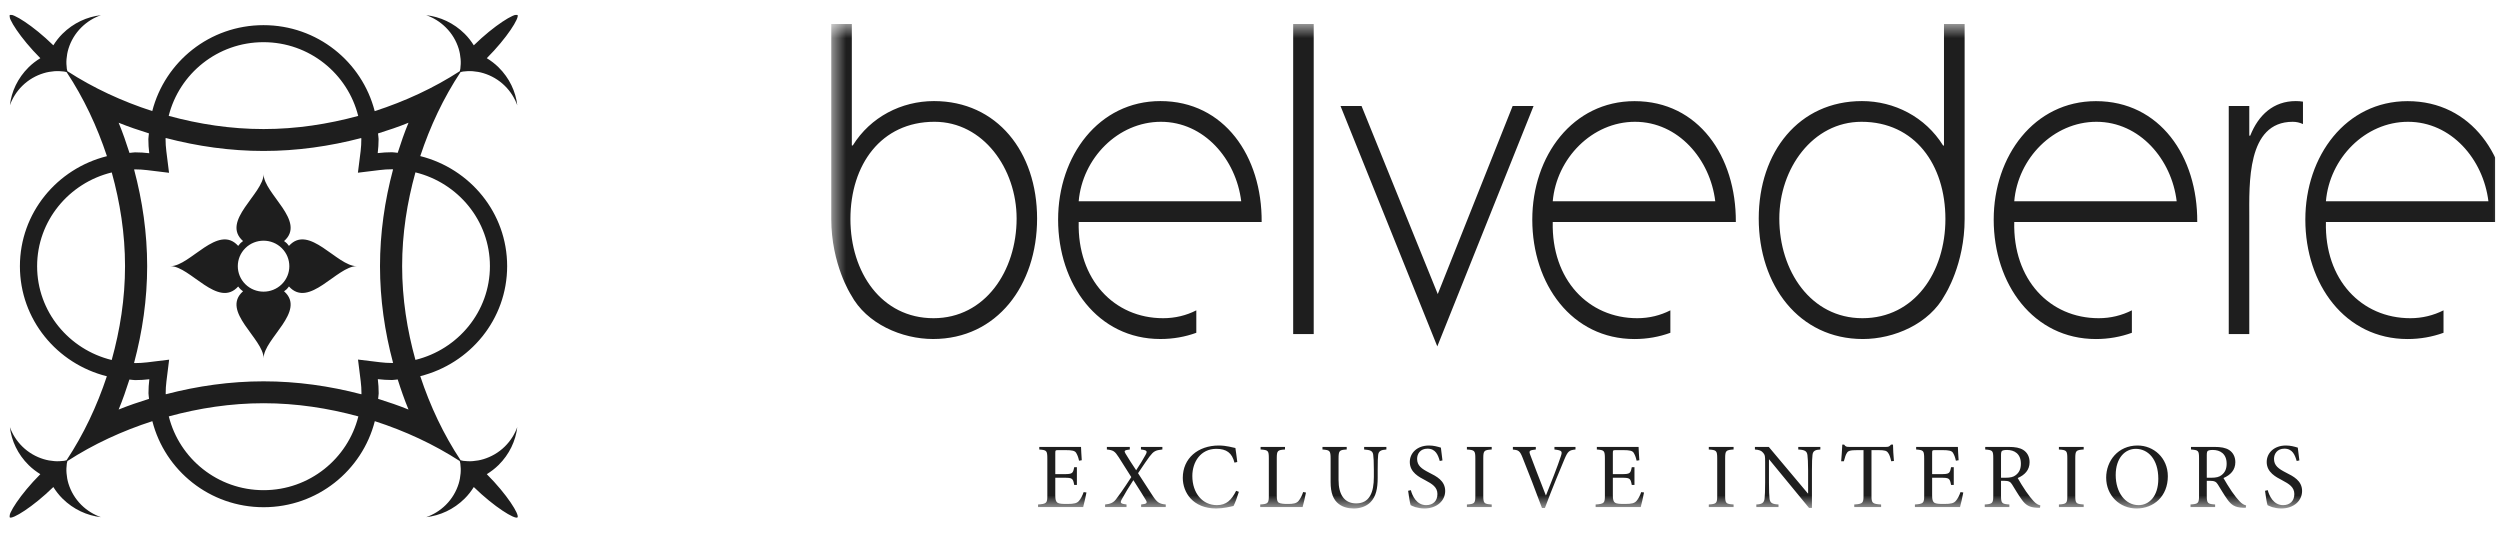 <svg width="164" height="35" viewBox="0 0 164 35" fill="none" xmlns="http://www.w3.org/2000/svg">
<g clip-path="url(#clip0_2007_154)">
<mask id="mask0_2007_154" style="mask-type:luminance" maskUnits="userSpaceOnUse" x="54" y="1" width="111" height="33">
<path d="M54.531 33.357H164.582V1.574H54.531V33.357Z" fill="white"/>
</mask>
<g mask="url(#mask0_2007_154)">
<path d="M164.583 14.562C164.613 10.259 162.126 6.635 157.938 6.635C153.897 6.635 151.23 10.221 151.23 14.404C151.23 18.647 153.835 22.241 157.938 22.241C158.772 22.241 159.565 22.096 160.295 21.831V20.358C159.632 20.691 158.903 20.874 158.116 20.874C154.911 20.874 152.486 18.35 152.58 14.562H164.583ZM163.24 13.204H152.58C152.819 10.384 155.152 7.99 157.967 7.99C160.81 7.99 162.904 10.451 163.24 13.204ZM150.4 7.99C150.654 7.99 150.859 8.043 151.075 8.138V6.668C150.927 6.643 150.769 6.631 150.605 6.631C149.145 6.631 148.154 7.537 147.616 8.899H147.553V6.955H146.206V21.913H147.553V14.272C147.553 12.071 147.376 7.99 150.4 7.99ZM146.234 29.522C146.001 29.372 145.699 29.317 145.252 29.317H143.729V29.487C144.207 29.528 144.257 29.547 144.257 30.063V32.507C144.257 33.023 144.201 33.06 143.698 33.096V33.265H145.312V33.096C144.82 33.06 144.765 33.023 144.765 32.507V31.539H144.962C145.282 31.539 145.386 31.613 145.491 31.782C145.675 32.08 145.896 32.458 146.111 32.756C146.387 33.151 146.645 33.284 147.105 33.308C147.179 33.314 147.247 33.314 147.321 33.314L147.345 33.157C147.209 33.121 147.068 33.054 146.902 32.871C146.755 32.713 146.626 32.555 146.405 32.239C146.222 31.965 145.964 31.558 145.859 31.359C146.313 31.164 146.638 30.841 146.638 30.319C146.638 29.955 146.479 29.681 146.234 29.522ZM146.068 30.416C146.068 30.745 145.97 30.988 145.73 31.17C145.576 31.292 145.374 31.34 145.06 31.34H144.765V29.845C144.765 29.681 144.79 29.608 144.833 29.578C144.882 29.541 144.987 29.517 145.165 29.517C145.631 29.517 146.068 29.76 146.068 30.416ZM132.135 14.562H144.139C144.17 10.259 141.682 6.635 137.494 6.635C133.453 6.635 130.787 10.221 130.787 14.404C130.787 18.647 133.392 22.241 137.494 22.241C138.329 22.241 139.122 22.096 139.851 21.831V20.358C139.189 20.691 138.461 20.874 137.673 20.874C134.468 20.874 132.042 18.35 132.135 14.562ZM132.135 13.204C132.37 10.384 134.71 7.99 137.526 7.99C140.363 7.99 142.462 10.451 142.79 13.204H132.135ZM130.758 30.063V32.507C130.758 33.023 130.703 33.06 130.2 33.096V33.265H131.814V33.096C131.324 33.06 131.267 33.023 131.267 32.507V31.539H131.464C131.784 31.539 131.888 31.613 131.993 31.782C132.177 32.08 132.398 32.458 132.614 32.756C132.889 33.151 133.146 33.284 133.608 33.308C133.681 33.314 133.749 33.314 133.822 33.314L133.847 33.157C133.711 33.121 133.57 33.054 133.403 32.871C133.258 32.713 133.128 32.555 132.907 32.239C132.723 31.965 132.465 31.558 132.361 31.359C132.815 31.164 133.141 30.841 133.141 30.319C133.141 29.955 132.982 29.681 132.735 29.522C132.502 29.372 132.202 29.317 131.753 29.317H130.23V29.487C130.709 29.528 130.758 29.547 130.758 30.063ZM131.267 29.845C131.267 29.681 131.293 29.608 131.335 29.578C131.385 29.541 131.489 29.517 131.667 29.517C132.133 29.517 132.57 29.76 132.57 30.416C132.57 30.745 132.472 30.988 132.232 31.17C132.08 31.292 131.876 31.34 131.563 31.34H131.267V29.845ZM127.589 19.339C127.589 19.339 128.88 17.341 128.88 14.367V1.575H127.525V9.546H127.468C126.301 7.669 124.266 6.631 122.144 6.631C118.009 6.631 115.373 9.966 115.373 14.336C115.373 18.71 118.009 22.24 122.204 22.24C124.241 22.24 126.567 21.25 127.589 19.339ZM127.619 14.367C127.619 17.868 125.583 20.874 122.173 20.874C118.789 20.874 116.723 17.769 116.723 14.336C116.723 11.067 118.908 7.99 122.113 7.99C125.615 7.99 127.619 10.807 127.619 14.367ZM116.032 29.317H115.123V29.487C115.412 29.511 115.547 29.559 115.67 29.711C115.781 29.857 115.793 29.881 115.793 30.325V31.662C115.793 32.221 115.775 32.513 115.756 32.701C115.725 32.999 115.571 33.078 115.215 33.096V33.265H116.67V33.096C116.253 33.071 116.111 32.999 116.08 32.689C116.062 32.513 116.044 32.221 116.044 31.662V30.137H116.056L118.673 33.32H118.863V30.871C118.863 30.307 118.875 30.033 118.899 29.851C118.924 29.583 119.072 29.504 119.415 29.487V29.317H117.966V29.487C118.391 29.511 118.538 29.589 118.569 29.863C118.588 30.034 118.612 30.313 118.612 30.872V32.367H118.593L116.032 29.317ZM101.86 14.562H113.871C113.895 10.259 111.42 6.635 107.225 6.635C103.176 6.635 100.518 10.221 100.518 14.404C100.518 18.647 103.115 22.241 107.225 22.241C108.06 22.241 108.85 22.096 109.576 21.831V20.358C108.921 20.691 108.191 20.874 107.403 20.874C104.198 20.874 101.772 18.35 101.86 14.562ZM101.86 13.204C102.108 10.384 104.442 7.99 107.255 7.99C110.096 7.99 112.192 10.451 112.521 13.204H101.86ZM94.287 22.724L100.602 6.955H99.229L94.317 19.291L89.318 6.955H87.938L94.287 22.724ZM88.344 29.317H86.754V29.487C87.239 29.528 87.288 29.554 87.288 30.1V31.62C87.288 32.33 87.46 32.786 87.828 33.065C88.098 33.272 88.454 33.357 88.811 33.357C89.216 33.357 89.628 33.229 89.91 32.938C90.266 32.567 90.376 32.051 90.376 31.334V30.829C90.376 30.27 90.388 30.008 90.407 29.845C90.438 29.596 90.579 29.511 90.947 29.487V29.317H89.487V29.487C89.916 29.517 90.045 29.589 90.082 29.827C90.107 30.015 90.125 30.27 90.125 30.829V31.291C90.125 32.293 89.849 33.023 88.964 33.023C88.202 33.023 87.809 32.464 87.809 31.486V30.1C87.809 29.554 87.859 29.517 88.344 29.487V29.317ZM84.832 21.913H86.18V1.574H84.832V21.913ZM83.756 32.47V30.07C83.756 29.554 83.811 29.522 84.296 29.487V29.317H82.695V29.487C83.192 29.522 83.235 29.554 83.235 30.07V32.501C83.235 33.017 83.186 33.06 82.67 33.096V33.265H85.451C85.507 33.078 85.635 32.501 85.672 32.312L85.488 32.276C85.396 32.556 85.279 32.75 85.175 32.872C85.034 33.029 84.825 33.06 84.487 33.06C84.229 33.06 84.02 33.047 83.897 32.981C83.787 32.919 83.756 32.798 83.756 32.47ZM70.762 14.562H82.765C82.796 10.259 80.315 6.631 76.121 6.631C72.079 6.631 69.412 10.221 69.412 14.404C69.412 18.645 72.019 22.239 76.121 22.239C76.962 22.239 77.748 22.096 78.478 21.831V20.358C77.822 20.695 77.084 20.874 76.299 20.874C73.094 20.874 70.674 18.35 70.762 14.562ZM70.762 13.204C71.001 10.387 73.335 7.99 76.157 7.99C78.997 7.99 81.088 10.451 81.424 13.204H70.762ZM68.705 30.094V32.513C68.705 33.005 68.656 33.054 68.097 33.096V33.265H71.056C71.111 33.078 71.234 32.507 71.272 32.306L71.087 32.282C71.007 32.525 70.891 32.731 70.786 32.853C70.651 33.011 70.48 33.06 70.013 33.06C69.706 33.06 69.491 33.054 69.374 32.981C69.263 32.902 69.227 32.774 69.227 32.488V31.34H69.81C70.344 31.34 70.388 31.376 70.468 31.813H70.644V30.647H70.468C70.388 31.054 70.357 31.103 69.804 31.103H69.227V29.724C69.227 29.541 69.239 29.528 69.429 29.528H69.896C70.338 29.528 70.504 29.571 70.59 29.699C70.669 29.832 70.731 29.967 70.786 30.222L70.964 30.191C70.946 29.881 70.915 29.468 70.915 29.317H68.177V29.487C68.656 29.528 68.705 29.547 68.705 30.094ZM68.033 14.336C68.033 9.966 65.403 6.631 61.268 6.631C59.141 6.631 57.104 7.669 55.943 9.542H55.88V1.574H54.531V14.368C54.531 17.34 55.824 19.34 55.824 19.34C56.845 21.25 59.172 22.239 61.208 22.239C65.403 22.239 68.033 18.71 68.033 14.336ZM66.69 14.336C66.69 17.77 64.623 20.874 61.238 20.874C57.824 20.874 55.788 17.868 55.788 14.368C55.788 10.806 57.798 7.989 61.302 7.989C64.5 7.989 66.69 11.067 66.69 14.336ZM72.494 33.096V33.265H73.9V33.096C73.488 33.047 73.457 32.987 73.605 32.725C73.802 32.367 74.053 31.947 74.349 31.498C74.735 32.094 75.012 32.55 75.165 32.798C75.282 32.999 75.24 33.054 74.858 33.096V33.265H76.473V33.096C76.049 33.054 75.908 32.962 75.626 32.537C75.331 32.094 74.993 31.565 74.656 31.042C75.073 30.416 75.276 30.131 75.405 29.955C75.681 29.596 75.797 29.534 76.252 29.487V29.317H74.846V29.487C75.257 29.534 75.288 29.596 75.135 29.863C74.975 30.161 74.79 30.453 74.532 30.848C74.262 30.44 74.029 30.088 73.826 29.742C73.734 29.583 73.746 29.528 74.115 29.487V29.317H72.611V29.487C73.047 29.534 73.132 29.602 73.39 29.997C73.605 30.337 73.894 30.787 74.213 31.297C73.678 32.123 73.36 32.561 73.212 32.75C73.034 32.981 72.844 33.06 72.494 33.096ZM77.591 31.346C77.591 32.312 78.26 33.357 79.789 33.357C80.231 33.357 80.747 33.235 80.919 33.193C81.029 32.993 81.183 32.543 81.269 32.264L81.091 32.196C80.784 32.805 80.452 33.138 79.826 33.138C78.892 33.138 78.217 32.36 78.217 31.224C78.217 30.3 78.763 29.444 79.789 29.444C80.452 29.444 80.821 29.706 80.981 30.349L81.165 30.307C81.128 29.979 81.091 29.736 81.042 29.389C80.87 29.359 80.452 29.225 79.954 29.225C78.585 29.225 77.591 30.07 77.591 31.346ZM92.551 32.154L92.373 32.196C92.41 32.488 92.489 33.011 92.539 33.138C92.593 33.169 92.685 33.212 92.839 33.266C92.992 33.308 93.189 33.357 93.441 33.357C94.258 33.357 94.804 32.847 94.804 32.209C94.804 31.528 94.221 31.242 93.742 31C93.257 30.751 92.962 30.544 92.962 30.1C92.962 29.772 93.17 29.432 93.644 29.432C94.178 29.432 94.337 29.851 94.448 30.24L94.626 30.204C94.577 29.82 94.546 29.583 94.522 29.365C94.289 29.293 94.031 29.225 93.748 29.225C92.956 29.225 92.483 29.724 92.483 30.307C92.483 30.994 93.103 31.297 93.496 31.504C93.957 31.747 94.295 31.959 94.295 32.409C94.295 32.853 94.018 33.138 93.558 33.138C92.924 33.138 92.649 32.525 92.551 32.154ZM97.856 29.317H96.229V29.487C96.733 29.522 96.782 29.559 96.782 30.076V32.507C96.782 33.023 96.733 33.06 96.229 33.096V33.265H97.856V33.096C97.353 33.06 97.303 33.029 97.303 32.507V30.076C97.303 29.559 97.353 29.522 97.856 29.487V29.317ZM100.749 29.317H99.245V29.493C99.606 29.522 99.705 29.571 99.883 30.027C100.239 30.908 100.743 32.214 101.154 33.326H101.345C101.805 32.075 102.456 30.531 102.622 30.137C102.855 29.589 102.935 29.534 103.352 29.487V29.317H101.971V29.487C102.468 29.547 102.506 29.596 102.388 29.942C102.192 30.549 101.725 31.735 101.418 32.494H101.406C100.994 31.448 100.546 30.276 100.386 29.845C100.287 29.578 100.313 29.534 100.749 29.487V29.317ZM104.673 33.096V33.265H107.632C107.687 33.078 107.81 32.507 107.848 32.306L107.663 32.282C107.584 32.525 107.467 32.731 107.362 32.853C107.227 33.011 107.056 33.06 106.589 33.06C106.281 33.06 106.067 33.054 105.95 32.981C105.839 32.902 105.803 32.774 105.803 32.488V31.34H106.386C106.921 31.34 106.964 31.376 107.044 31.813H107.221V30.647H107.044C106.964 31.054 106.933 31.103 106.38 31.103H105.803V29.724C105.803 29.541 105.814 29.528 106.005 29.528H106.472C106.914 29.528 107.08 29.571 107.166 29.699C107.246 29.832 107.307 29.967 107.362 30.222L107.541 30.191C107.522 29.881 107.491 29.468 107.491 29.317H104.753V29.487C105.232 29.528 105.281 29.547 105.281 30.094V32.513C105.281 33.005 105.232 33.054 104.673 33.096ZM113.723 29.317H112.097V29.487C112.599 29.522 112.649 29.559 112.649 30.076V32.507C112.649 33.023 112.599 33.06 112.097 33.096V33.265H113.723V33.096C113.22 33.06 113.17 33.029 113.17 32.507V30.076C113.17 29.559 113.22 29.522 113.723 29.487V29.317ZM120.854 29.165C120.841 29.499 120.81 29.893 120.78 30.258H120.957C121.031 29.991 121.08 29.82 121.154 29.718C121.233 29.578 121.356 29.528 121.866 29.528H122.247V32.519C122.247 32.999 122.198 33.06 121.639 33.096V33.265H123.401V33.096C122.817 33.06 122.769 32.999 122.769 32.519V29.528H123.204C123.666 29.528 123.769 29.571 123.867 29.718C123.941 29.814 123.997 29.967 124.065 30.258L124.242 30.24C124.211 29.887 124.181 29.444 124.181 29.165H124.052C123.953 29.281 123.904 29.317 123.738 29.317H121.313C121.141 29.317 121.062 29.305 120.975 29.165H120.854ZM125.619 33.096V33.265H128.578C128.633 33.078 128.756 32.507 128.792 32.306L128.608 32.282C128.528 32.525 128.412 32.731 128.307 32.853C128.173 33.011 128.001 33.06 127.533 33.06C127.227 33.06 127.012 33.054 126.895 32.981C126.784 32.902 126.748 32.774 126.748 32.488V31.34H127.331C127.866 31.34 127.909 31.376 127.989 31.813H128.167V30.647H127.989C127.909 31.054 127.879 31.103 127.325 31.103H126.748V29.724C126.748 29.541 126.76 29.528 126.95 29.528H127.417C127.86 29.528 128.025 29.571 128.112 29.699C128.191 29.832 128.252 29.967 128.307 30.222L128.485 30.191C128.467 29.881 128.437 29.468 128.437 29.317H125.699V29.487C126.177 29.528 126.226 29.547 126.226 30.094V32.513C126.226 33.005 126.177 33.054 125.619 33.096ZM136.69 29.317H135.064V29.487C135.567 29.522 135.616 29.559 135.616 30.076V32.507C135.616 33.023 135.567 33.06 135.064 33.096V33.265H136.69V33.096C136.186 33.06 136.138 33.029 136.138 32.507V30.076C136.138 29.559 136.186 29.522 136.69 29.487V29.317ZM138.165 31.334C138.165 32.501 139.048 33.357 140.159 33.357C141.284 33.357 142.21 32.556 142.21 31.242C142.21 30.027 141.272 29.225 140.227 29.225C138.937 29.225 138.165 30.24 138.165 31.334ZM138.79 31.164C138.79 30.027 139.416 29.444 140.106 29.444C140.91 29.444 141.585 30.125 141.585 31.407C141.585 32.574 140.97 33.138 140.289 33.138C139.423 33.138 138.79 32.306 138.79 31.164ZM148.763 32.154L148.586 32.196C148.623 32.488 148.702 33.011 148.751 33.138C148.807 33.169 148.899 33.212 149.052 33.266C149.205 33.308 149.402 33.357 149.654 33.357C150.472 33.357 151.017 32.847 151.017 32.209C151.017 31.528 150.434 31.242 149.955 31C149.469 30.751 149.175 30.544 149.175 30.1C149.175 29.772 149.384 29.432 149.857 29.432C150.391 29.432 150.55 29.851 150.662 30.24L150.839 30.204C150.79 29.82 150.759 29.583 150.735 29.365C150.502 29.293 150.244 29.225 149.961 29.225C149.169 29.225 148.696 29.724 148.696 30.307C148.696 30.994 149.316 31.297 149.709 31.504C150.17 31.747 150.508 31.959 150.508 32.409C150.508 32.853 150.231 33.138 149.771 33.138C149.139 33.138 148.862 32.525 148.763 32.154Z" fill="#1E1E1E"/>
</g>
<mask id="mask1_2007_154" style="mask-type:luminance" maskUnits="userSpaceOnUse" x="-128" y="-19" width="891" height="2674">
<path d="M-127.221 2654.16H762.087V-18.285H-127.221V2654.16Z" fill="white"/>
</mask>
<g mask="url(#mask1_2007_154)">
<path d="M31.934 3.817C33.269 2.481 34.091 1.153 33.949 0.98C33.774 0.839 32.43 1.653 31.081 2.973C30.913 2.706 30.717 2.448 30.48 2.214C29.762 1.503 28.863 1.097 27.959 0.996C28.424 1.157 28.864 1.423 29.243 1.799C29.655 2.206 29.933 2.689 30.089 3.192C30.158 3.421 30.198 3.648 30.216 3.876C30.236 4.09 30.223 4.301 30.198 4.51L30.161 4.671C28.446 5.78 26.564 6.649 24.58 7.291C23.751 4.055 20.812 1.65 17.284 1.65C13.756 1.65 10.819 4.053 9.988 7.287C8.008 6.645 6.131 5.778 4.42 4.67L4.383 4.51C4.358 4.301 4.345 4.09 4.364 3.876C4.383 3.648 4.422 3.421 4.492 3.192C4.648 2.689 4.926 2.206 5.337 1.799C5.717 1.423 6.158 1.157 6.622 0.996C5.718 1.097 4.819 1.503 4.1 2.214C3.864 2.448 3.668 2.706 3.499 2.973C2.151 1.653 0.807 0.839 0.632 0.98C0.489 1.153 1.312 2.481 2.646 3.817C2.376 3.984 2.117 4.176 1.879 4.412C1.16 5.123 0.75 6.011 0.648 6.907C0.812 6.448 1.08 6.01 1.459 5.635C1.871 5.229 2.358 4.954 2.869 4.8C3.098 4.73 3.331 4.692 3.559 4.673C3.775 4.654 3.989 4.667 4.2 4.692L4.368 4.728C5.489 6.423 6.366 8.284 7.015 10.245C3.74 11.062 1.306 13.972 1.306 17.465C1.306 20.957 3.737 23.865 7.01 24.683C6.361 26.642 5.484 28.5 4.365 30.193L4.2 30.231C3.989 30.256 3.776 30.268 3.559 30.249C3.329 30.231 3.098 30.192 2.868 30.122C2.358 29.968 1.872 29.693 1.459 29.287C1.081 28.912 0.81 28.475 0.648 28.016C0.751 28.909 1.16 29.799 1.879 30.509C2.116 30.744 2.376 30.937 2.646 31.106C1.313 32.438 0.49 33.768 0.632 33.942C0.807 34.082 2.149 33.268 3.499 31.949C3.668 32.216 3.862 32.472 4.101 32.708C4.819 33.42 5.718 33.824 6.622 33.926C6.158 33.763 5.716 33.498 5.337 33.124C4.927 32.716 4.648 32.233 4.492 31.729C4.422 31.502 4.383 31.273 4.365 31.046C4.345 30.832 4.358 30.621 4.383 30.411L4.421 30.245C6.132 29.137 8.012 28.27 9.994 27.629C10.821 30.866 13.761 33.273 17.292 33.273C20.82 33.273 23.76 30.866 24.588 27.629C26.569 28.27 28.448 29.137 30.161 30.245L30.198 30.411C30.223 30.621 30.235 30.832 30.216 31.046C30.198 31.273 30.158 31.502 30.089 31.729C29.933 32.233 29.654 32.716 29.243 33.124C28.864 33.498 28.424 33.763 27.959 33.926C28.863 33.824 29.762 33.42 30.48 32.708C30.719 32.472 30.913 32.216 31.081 31.949C32.432 33.268 33.774 34.082 33.949 33.942C34.091 33.768 33.268 32.438 31.934 31.106C32.204 30.937 32.464 30.744 32.702 30.509C33.422 29.799 33.831 28.909 33.934 28.016C33.77 28.475 33.5 28.912 33.121 29.287C32.71 29.693 32.222 29.968 31.713 30.122C31.482 30.192 31.253 30.231 31.021 30.249C30.806 30.268 30.593 30.256 30.382 30.231L30.216 30.193C29.095 28.498 28.217 26.638 27.569 24.676C30.838 23.856 33.269 20.949 33.269 17.458C33.269 13.967 30.838 11.061 27.569 10.24C28.217 8.28 29.093 6.421 30.213 4.728L30.382 4.692C30.593 4.667 30.806 4.654 31.021 4.673C31.251 4.692 31.482 4.73 31.712 4.8C32.222 4.954 32.71 5.229 33.121 5.635C33.5 6.01 33.769 6.448 33.934 6.907C33.831 6.011 33.422 5.123 32.702 4.412C32.463 4.176 32.204 3.984 31.934 3.817ZM24.842 25.802C24.842 25.487 24.822 25.178 24.785 24.873C25.089 24.908 25.401 24.929 25.717 24.929C25.845 24.929 25.963 24.898 26.09 24.892C26.301 25.558 26.53 26.219 26.798 26.866C26.145 26.6 25.478 26.375 24.805 26.165C24.811 26.042 24.842 25.927 24.842 25.802ZM11.073 27.315C13.057 26.775 15.132 26.452 17.289 26.452C19.448 26.452 21.524 26.776 23.508 27.315C22.818 30.085 20.302 32.155 17.292 32.155C14.28 32.155 11.764 30.085 11.073 27.315ZM7.783 26.866C8.051 26.221 8.278 25.562 8.489 24.898C8.614 24.904 8.731 24.935 8.858 24.935C9.174 24.935 9.489 24.917 9.796 24.879C9.759 25.181 9.74 25.49 9.74 25.802C9.74 25.927 9.77 26.042 9.776 26.165C9.104 26.375 8.436 26.6 7.783 26.866ZM7.331 11.312C7.875 13.274 8.202 15.326 8.202 17.459C8.202 19.596 7.874 21.651 7.328 23.616C4.527 22.933 2.435 20.444 2.435 17.465C2.435 14.485 4.528 11.995 7.331 11.312ZM9.732 9.121C9.732 9.436 9.752 9.746 9.79 10.051C9.485 10.014 9.173 9.994 8.858 9.994C8.733 9.994 8.617 10.025 8.494 10.031C8.281 9.363 8.052 8.699 7.783 8.052C8.434 8.316 9.099 8.54 9.77 8.749C9.764 8.875 9.732 8.994 9.732 9.121ZM23.498 7.605C21.517 8.142 19.444 8.466 17.289 8.466C15.13 8.466 13.053 8.142 11.067 7.601C11.76 4.833 14.275 2.767 17.284 2.767C20.294 2.767 22.807 4.835 23.498 7.605ZM23.479 11.33L24.917 11.154C25.181 11.121 25.451 11.104 25.717 11.104C25.741 11.104 25.763 11.11 25.786 11.111C25.236 13.168 24.928 15.294 24.928 17.459C24.928 19.623 25.235 21.749 25.786 23.806C25.763 23.806 25.741 23.812 25.717 23.812C25.452 23.812 25.185 23.795 24.922 23.762L23.485 23.587L23.663 25.01C23.695 25.271 23.713 25.538 23.713 25.802C23.713 25.824 23.707 25.844 23.707 25.865C21.627 25.32 19.478 25.015 17.289 25.015C15.103 25.015 12.954 25.32 10.875 25.864C10.875 25.843 10.869 25.824 10.869 25.802C10.869 25.54 10.884 25.275 10.918 25.015L11.095 23.594L9.658 23.77C9.393 23.801 9.124 23.819 8.858 23.819C8.836 23.819 8.815 23.812 8.794 23.812C9.345 21.753 9.654 19.626 9.654 17.459C9.654 15.296 9.346 13.173 8.796 11.117C8.818 11.117 8.836 11.111 8.858 11.111C9.121 11.111 9.39 11.129 9.651 11.16L11.089 11.335L10.911 9.913C10.878 9.651 10.861 9.385 10.861 9.121C10.861 9.098 10.867 9.076 10.868 9.051C12.95 9.597 15.101 9.903 17.289 9.903C19.474 9.903 21.62 9.598 23.697 9.055C23.697 9.078 23.703 9.099 23.703 9.121C23.703 9.382 23.689 9.648 23.658 9.907L23.479 11.33ZM26.798 8.052C26.53 8.697 26.302 9.359 26.09 10.025C25.964 10.018 25.845 9.987 25.717 9.987C25.398 9.987 25.085 10.007 24.778 10.044C24.814 9.741 24.836 9.434 24.836 9.121C24.836 8.995 24.804 8.879 24.798 8.754C25.473 8.544 26.143 8.318 26.798 8.052ZM27.252 11.307C30.05 11.993 32.139 14.481 32.139 17.458C32.139 20.436 30.05 22.923 27.252 23.609C26.707 21.646 26.38 19.593 26.38 17.459C26.38 15.324 26.707 13.271 27.252 11.307ZM23.396 17.461C22.103 17.461 20.273 14.661 18.955 16.131C18.907 16.073 18.866 16.01 18.812 15.957C18.756 15.903 18.695 15.862 18.634 15.815C20.122 14.511 17.292 12.701 17.292 11.421C17.292 12.701 14.459 14.509 15.944 15.813C15.886 15.862 15.824 15.903 15.769 15.957C15.715 16.012 15.672 16.073 15.625 16.131C14.305 14.661 12.477 17.461 11.186 17.461C12.477 17.461 14.305 20.262 15.625 18.793C15.672 18.852 15.715 18.913 15.769 18.966C15.824 19.02 15.886 19.062 15.944 19.108C14.459 20.414 17.292 22.224 17.292 23.501C17.292 22.224 20.122 20.413 18.634 19.108C18.693 19.061 18.756 19.02 18.812 18.967C18.867 18.913 18.906 18.85 18.955 18.791C20.275 20.262 22.103 17.461 23.396 17.461ZM18.487 18.643C17.826 19.296 16.755 19.296 16.094 18.643C15.436 17.992 15.434 16.932 16.094 16.279C16.752 15.626 17.826 15.627 18.485 16.279C19.145 16.932 19.145 17.992 18.487 18.643Z" fill="#1E1E1E"/>
</g>
</g>
<defs>
<clipPath id="clip0_2007_154">
<rect width="163.075" height="33.175" fill="white" transform="translate(0.616 0.967)"/>
</clipPath>
</defs>
</svg>
